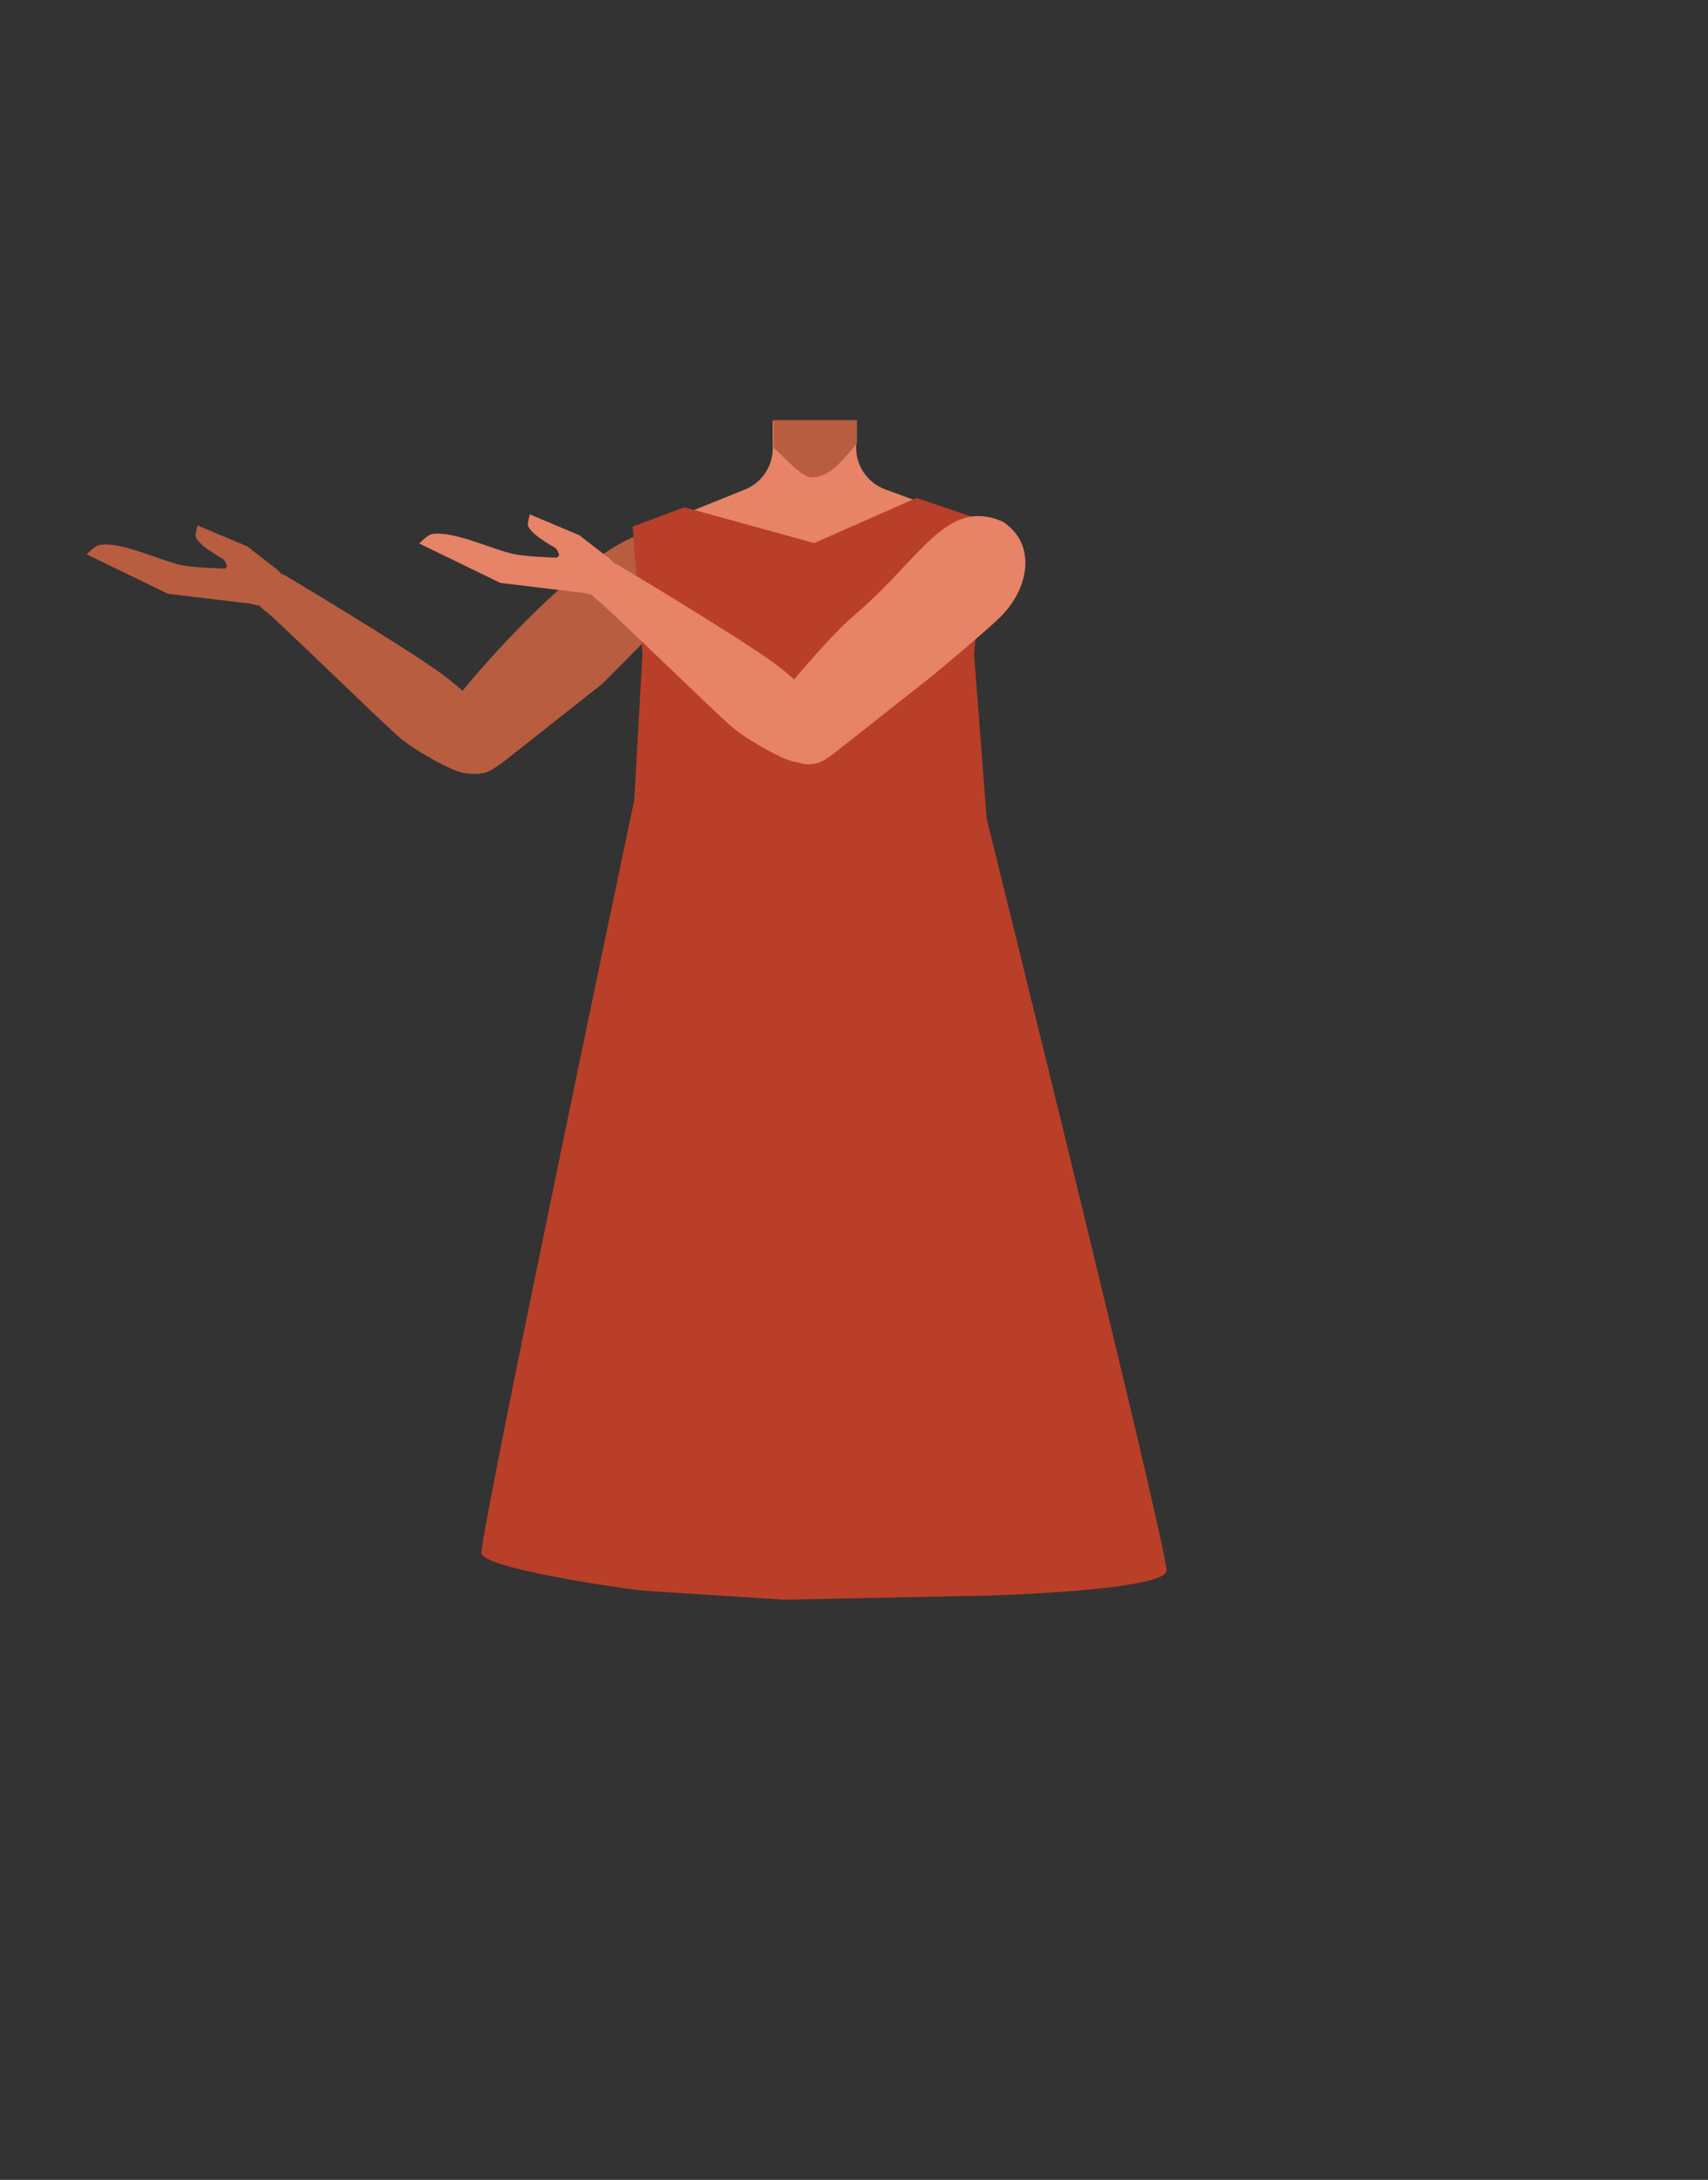 <?xml version="1.0" encoding="utf-8"?>
<!-- Generator: Adobe Illustrator 26.0.1, SVG Export Plug-In . SVG Version: 6.00 Build 0)  -->
<svg version="1.1" id="Calque_1" xmlns="http://www.w3.org/2000/svg" xmlns:xlink="http://www.w3.org/1999/xlink" x="0px" y="0px"
	 viewBox="0 0 788 1005.1" style="enable-background:new 0 0 788 1005.1;" xml:space="preserve">
<rect x="0" y="0" width="788" height="1005.1" fill="#333333" stroke="none"/>
<style type="text/css">
	.st0{fill:#E78367;}
	.st1{fill:#B85D40;}
	.st2{fill:#FFFFFF;}
	.st3{fill:#D12E2E;}
	.st4{fill:#F7A386;}
	.st5{fill:none;}
	.st6{fill:#BA3F28;}
</style>
<g id="Calque_4">
	<path class="st0" d="M440.4,283.9l2.2,18.2l-21.1,75.3h-92.1l-22.5-75.6l2.6-18.7l-17-36.8l51.2-20.6c7.7-3.1,12.8-10.6,12.8-18.9
		v-12.8H395v12.5c0,8.5,5.3,16.1,13.3,19.1l51.4,18.9L440.4,283.9z"/>
	<path class="st1" d="M356.9,193.7h38.5v10.6l0,0c-8.6,11-14.3,15.8-20.9,15.8c-4.9,0-12.7-9.7-17.7-13.6l0.1-1.9V193.7z"/>
</g>
<g id="Calque_3">
	<polygon class="st2" points="378.1,368.9 348.2,368.9 339.7,312.6 387.2,312.6 	"/>
	<polygon class="st3" points="381,353.3 349.6,353.3 341.9,335.2 385.1,335.2 	"/>
	<path class="st4" d="M321,370.8c-4.3-3.9-6.6-17.6-4.3-22.9c1-2.3,8.5-5.3,8.5-5.3l8.2-3.6l0.8-10.2l12.8-6.9l21.4-0.9l2.8,30.2
		l-21.3,15.1l-12.8-1.8l-10.2,5.7C326.9,370.2,323,372.5,321,370.8z"/>
	<polygon points="215.8,498.7 215.9,498.6 215.8,498.6 	"/>
	<polygon points="215.9,498.6 216,498.7 216,498.6 	"/>
	<polygon points="215.8,498.7 215.9,498.6 215.8,498.6 	"/>
	<polygon points="215.9,498.6 216,498.7 216,498.6 	"/>
	<path class="st5" d="M412.3,413.9c15.6,5,22.3,9.3,26,16c3,5.4,5.8,17.8,6,24c0.5,14.5-7.5,51-21.1,63.1
		c-13.9,12.4-81.6,12.4-95.5,0c-13.6-12.2-21.6-48.6-21.1-63.1c0.2-6.2,3-18.6,6-24c3.7-6.7,10.5-10.9,26-16
		c17.8-5.8,35.9-4.8,35.9-4.8S394.5,408.1,412.3,413.9z"/>
	<path class="st0" d="M437.6,334.8l-10.1-5.5c0,0-19.7-21.9-20.5-22.7s-15.6-13.2-16.6-14.2s-8.2-10.5-8.2-10.5l-4.6,9.2l7.5,10.9
		l9,8.9l-22.8-4.3c0,0-34.3-10-34.9-8.8s-1.4,7.8-0.3,8.4s33.5,10.9,33.5,10.9s-41-5.6-41.2-3.6s-0.5,9.2,1.2,9.2s36.6,3.6,36.6,3.6
		s-37.2,2.7-36.6,3.9s2.8,8.1,2.8,8.1l36.3-1.3l-25.6,8.4c0,0,4.3,7.2,5.5,7.2s29.4-8.2,29.4-8.2s28.5,3,30,2.2
		c4.2-2.1,13.9,4,13.9,4L437.6,334.8z"/>
	<path class="st5" d="M413.3,413.9c15.5,5,22.3,9.3,26,16c3,5.4,5.8,17.8,6,24c0.5,14.5-7.5,51-21.1,63.1
		c-13.9,12.4-81.6,12.4-95.5,0c-13.6-12.2-21.6-48.6-21.1-63.1c0.2-6.2,3-18.6,6-24c3.7-6.7,10.5-10.9,26-16
		c17.8-5.8,35.9-4.8,35.9-4.8S395.5,408.1,413.3,413.9z"/>
	<path class="st1" d="M127.7,262.5L114,251.9l-22.8-9.6c0,0-1.4,4.2-0.8,5.5c2,4,8.7,7.6,12.7,10.1c0.5,0.3,1.7,2.8,1.5,3.3
		c-0.9,2.2-6.5,1.9-6.5,1.9l16.9,6.2L127.7,262.5z"/>
	<path class="st1" d="M121.8,262.4l-4.2,16.2l-40.1-4.8L40,255.6c0,0,3.9-4,5.8-4.3c9.7-1.9,28.4,7.3,38,9.3
		C94.2,262.6,121.8,262.4,121.8,262.4z"/>
	
		<ellipse transform="matrix(1 -3.193410e-02 3.193410e-02 1 -8.548 3.985)" class="st1" cx="120.5" cy="269.6" rx="10.8" ry="9.5"/>
	<path class="st1" d="M278,315.2l-46.4,36.6l-3.5,2.4c-6,4.1-14.1,2.9-18.6-2.8l0,0c-4.1-5.1-4.1-12.4,0.1-17.5l3.7-4.5
		c0,0-11.8,5.2-3.4-6.4c10.3-14.2,79.8-93.1,99.9-75.1l0,0c8.4,8.1,12.3,23.2,3.9,31.3L278,315.2z"/>
	<path class="st1" d="M227.2,354.4L227.2,354.4c4.2-4,5.8-10,4.1-15.5c-0.1-0.6-0.3-1.1-0.5-1.7c-4.8-7.9-18.8-20.4-26.2-25.9
		c-17.2-12.7-73.6-46.3-73.6-46.3l0,0c-4.3-1.8-9.3,0.1-11.4,4.2l-0.5,0.9c-1.9,3.9-0.8,8.5,2.6,11.1c0.6,0.5,1.2,0.9,1.6,1.2
		c7.3,6.1,51.4,49.3,61.1,57.7c5.7,4.9,18.9,12.6,25.9,15.2C214.3,357.1,223.5,357.9,227.2,354.4z"/>
	<path class="st6" d="M315.8,233.9l-23.9,8.9l4.5,58.8l-3.8,67.3c0,0-69.9,332.1-70.5,347.1c-0.3,7.2,68.4,17,75.5,17.5l64.2,4.1
		l84.3-1.7c9.5,0,92.7-2.4,92.1-11.9c-1.1-16.3-83-346.5-83-346.5l-5.8-75.9l2.4-27.5l-2.4-35.5l-26.6-9l-47.2,20.8L315.8,233.9z"/>
	<path class="st0" d="M281.1,257.5l-13.8-10.7l-22.8-9.6c0,0-1.4,4.2-0.8,5.5c2,4,8.7,7.6,12.7,10.1c0.5,0.3,1.7,2.8,1.5,3.3
		c-0.9,2.2-6.6,1.9-6.6,1.9l16.9,6.2L281.1,257.5z"/>
	<path class="st0" d="M275.2,257.4l-4.2,16.2l-40.1-4.8l-37.5-18.2c0,0,3.9-4,5.8-4.3c9.6-1.9,28.4,7.3,38,9.2
		C247.6,257.6,275.2,257.4,275.2,257.4z"/>
	
		<ellipse transform="matrix(1 -3.193410e-02 3.193410e-02 1 -8.308 8.88)" class="st0" cx="273.8" cy="264.5" rx="10.8" ry="9.5"/>
	<path class="st0" d="M430.9,311l-46.4,36.6L381,350c-6,4.1-14.1,2.9-18.6-2.8l0,0c-4.1-5.1-4.1-12.4,0.1-17.5l2.6-14.9
		c0,0,18.1-21.9,29-31.1c30.7-25.9,42.3-54.5,68.5-43.2l0,0c15.7,10.2,12.4,30.5-0.9,43.8C454.4,291.5,430.9,311,430.9,311z"/>
	<path class="st0" d="M380.5,349.4L380.5,349.4c4.2-4,5.8-10,4.1-15.5c-0.1-0.6-0.3-1.1-0.5-1.7c-4.8-7.9-18.8-20.4-26.2-25.9
		c-17.2-12.7-73.6-46.3-73.6-46.3l0,0c-4.3-1.8-9.3,0.1-11.4,4.2l-0.5,0.9c-1.9,3.9-0.8,8.5,2.6,11.1c0.6,0.5,1.2,0.9,1.6,1.3
		c7.3,6.1,51.4,49.3,61.1,57.7c5.7,4.9,18.9,12.6,25.9,15.2C367.7,352,376.9,352.8,380.5,349.4z"/>
</g>
</svg>
